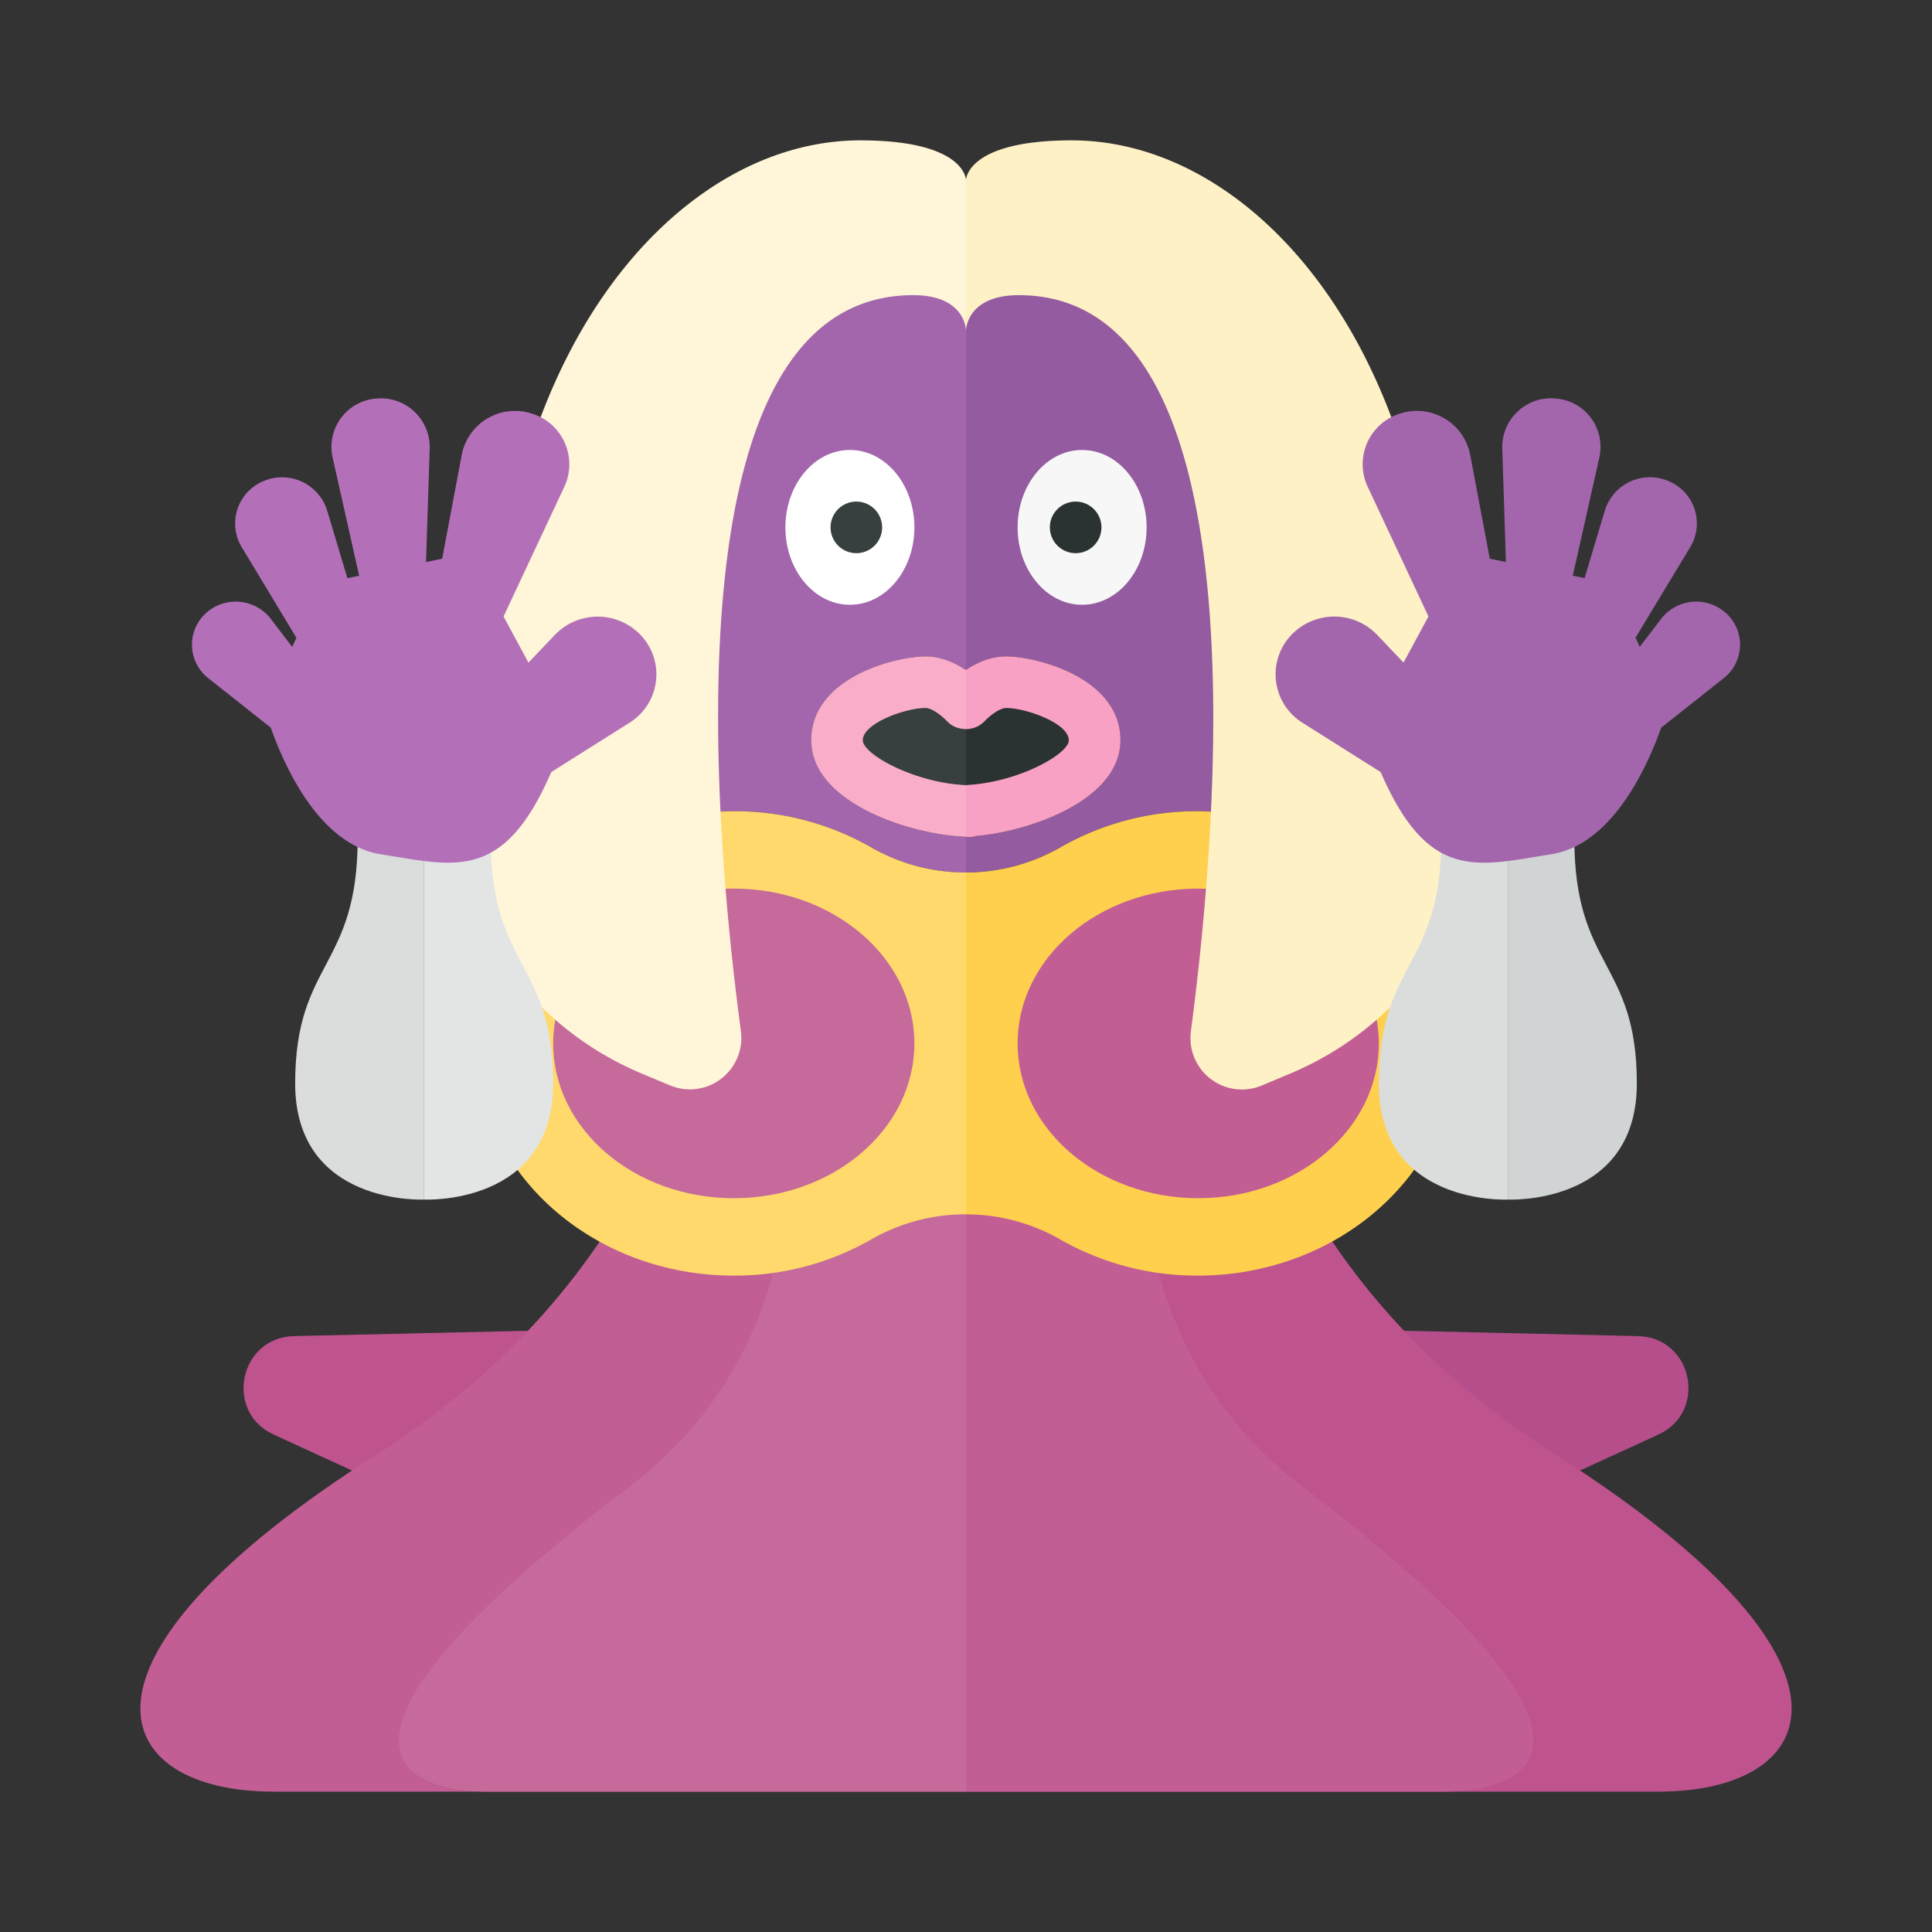 <svg xmlns="http://www.w3.org/2000/svg" width="100%" height="100%" viewBox="-2.72 -2.72 37.44 37.44"><rect x="-2.72" y="-2.72" width="37.44" height="37.44" fill="#333333" stroke="none"/><path fill="#B54E8B" d="M21.473 23l7.549.172c1.061.024 1.359 1.466.394 1.909l-3.671 1.684L21.473 23z"/><path fill="#BF538E" d="M16 32h13.419c3.15 0 4.387-2.479-2.016-6.545-5-3.175-5.859-7.455-5.859-7.455H16v14z"/><path fill="#C25E94" d="M16 18v14h9.25c1.375 0 4.188-.656-2.75-5.927-3.973-3.018-3-8.073-3-8.073H16z"/><path fill="#BF538E" d="M10.527 23l-7.549.172c-1.061.024-1.359 1.466-.394 1.909l3.671 1.684L10.527 23z"/><path fill="#C25E94" d="M16 32H2.581c-3.15 0-4.387-2.479 2.016-6.545 5-3.175 5.859-7.455 5.859-7.455H16v14z"/><path fill="#C56A9B" d="M16 18v14H6.75c-1.375 0-4.188-.656 2.75-5.927 3.973-3.018 3-8.073 3-8.073H16z"/><path fill="#A366AD" d="M14.167 13.703a3.673 3.673 0 001.841.485v-.691a.77.77 0 00-.033-.002.535.535 0 01-.079-.006c-1.009-.056-2.896-.66-2.896-1.864C13 10.4 14.649 10 15.217 10c.301 0 .57.122.783.266l.008-.004V1.045H16c-3.866 0-7 3.582-7 8 0 1.532.384 2.959 1.037 4.175.466-.13.951-.22 1.463-.22a5.32 5.32 0 012.667.703z"/><path fill="#FFD96C" d="M14.167 13.703A5.32 5.32 0 0011.5 13c-.512 0-.997.09-1.463.219C7.997 13.786 6.5 15.48 6.5 17.5c0 2.481 2.243 4.5 5 4.5a5.32 5.32 0 002.667-.703 3.673 3.673 0 011.841-.485v-6.625a3.662 3.662 0 01-1.841-.484z"/><path fill="#373F3F" d="M15.632 11.264c-.176-.182-.339-.264-.423-.264-.391 0-1.217.296-1.217.625 0 .271.984.812 1.952.866a.26.26 0 01.048.005l.008-.001v-1.086a.498.498 0 01-.368-.145z"/><path fill="#F9ADC8" d="M16 10.266c-.213-.144-.482-.266-.783-.266-.568 0-2.217.4-2.217 1.625 0 1.204 1.887 1.808 2.896 1.864a.516.516 0 00.079.006.77.77 0 01.033.002v-1.001l-.008.001-.048-.005c-.968-.055-1.952-.596-1.952-.867 0-.329.827-.625 1.217-.625.083 0 .247.082.423.264.096.1.232.147.368.145v-1.148l-.008.005z"/><path fill="#945BA0" d="M16.775 10c.568 0 2.217.4 2.217 1.625 0 1.163-1.762 1.767-2.792 1.856a.486.486 0 01-.201.015v.691a3.666 3.666 0 001.825-.485A5.336 5.336 0 0120.492 13c.512 0 .997.09 1.463.219a8.805 8.805 0 001.037-4.175c0-4.415-3.13-7.995-6.992-8v9.217c.212-.141.477-.261.775-.261z"/><path fill="#FFD04D" d="M21.955 13.219A5.452 5.452 0 0020.492 13a5.32 5.32 0 00-2.667.703 3.68 3.68 0 01-1.825.485v6.625a3.666 3.666 0 011.825.485 5.33 5.33 0 002.667.702c2.757 0 5-2.019 5-4.5 0-2.02-1.497-3.714-3.537-4.281z"/><path fill="#2B3332" d="M17.992 11.625c0-.329-.827-.625-1.217-.625-.083 0-.247.082-.423.264a.495.495 0 01-.352.145v1.086c.013-.002.026-.004.04-.004.968-.054 1.952-.595 1.952-.866z"/><path fill="#F8A1C4" d="M16.775 10c-.297 0-.563.12-.775.261v1.148a.495.495 0 00.352-.145c.176-.182.339-.264.423-.264.391 0 1.217.296 1.217.625 0 .271-.984.812-1.952.866-.014 0-.027.002-.04.004v1.001l.068.004c.046 0 .09-.006.133-.019 1.03-.09 2.792-.693 2.792-1.856C18.992 10.4 17.343 10 16.775 10z"/><ellipse cx="18.25" cy="7.5" fill="#F7F7F7" rx="1.25" ry="1.5"/><circle cx="18.125" cy="7.5" r=".5" fill="#2B3332"/><ellipse cx="13.75" cy="7.5" fill="#FFF" rx="1.25" ry="1.5"/><circle cx="13.875" cy="7.5" r=".5" fill="#373F3F"/><ellipse cx="11.5" cy="17.5" fill="#C56A9B" rx="3.5" ry="3"/><ellipse cx="20.5" cy="17.5" fill="#C25E94" rx="3.5" ry="3"/><path fill="#FFF5D8" d="M13.951 0c-2.817 0-5.602 2.562-6.659 6.875a145.127 145.127 0 01-1.078 4.127c-.799 2.888.692 5.906 3.508 7.085l.538.225a.998.998 0 001.378-1.049C11.085 13.121 10.219 3 14.976 3 16 3 16 3.688 16 3.688V.771S16 0 13.951 0z"/><path fill="#FEF1C6" d="M25.786 11.002a144.251 144.251 0 01-1.078-4.127C23.651 2.562 20.866 0 18.049 0 16 0 16 .771 16 .771v2.917S16 3 17.024 3c4.732 0 3.88 10.126 3.334 14.267a.997.997 0 001.378 1.047l.541-.227c2.816-1.179 4.307-4.198 3.509-7.085z"/><path fill="#E3E5E5" d="M6.789 13.527H5.5v6.999s2.5.125 2.5-2.25-1.211-2.224-1.211-4.749z"/><path fill="#DADDDC" d="M4.211 13.527H5.5v6.999s-2.5.125-2.5-2.25 1.211-2.224 1.211-4.749zm21 0H26.5v6.999s-2.5.125-2.5-2.25 1.211-2.224 1.211-4.749z"/><path fill="#D1D4D4" d="M27.789 13.527H26.5v6.999s2.5.125 2.5-2.25-1.211-2.224-1.211-4.749z"/><path fill="#A366AD" d="M30.741 9.173a.859.859 0 00-1.269.099l-.416.544-.081-.178 1.061-1.758a.887.887 0 00-.419-1.276.913.913 0 00-1.236.567l-.393 1.312-.229-.047.516-2.299a.939.939 0 00-.842-1.134.946.946 0 00-1.041.962l.071 2.206-.313-.064-.38-2.018a1.053 1.053 0 00-1.351-.797 1.028 1.028 0 00-.637 1.416l1.18 2.518-.483.894-.511-.537a1.15 1.15 0 00-1.705.048 1.106 1.106 0 00.259 1.656l1.514.955c.924 2.134 1.863 1.822 3.308 1.592 1.193-.19 1.87-1.725 2.128-2.453l1.211-.958a.825.825 0 00.058-1.25z"/><path fill="#B370B9" d="M9.736 9.632a1.15 1.15 0 00-1.704-.048l-.511.537-.483-.894 1.18-2.518a1.028 1.028 0 00-.638-1.416 1.051 1.051 0 00-1.351.796l-.38 2.018-.313.065.071-2.206a.946.946 0 00-1.041-.962.94.94 0 00-.842 1.134l.516 2.299-.228.047-.393-1.312a.914.914 0 00-1.236-.567.888.888 0 00-.42 1.276l1.061 1.758-.081.178-.415-.544a.859.859 0 00-1.269-.1.825.825 0 00.057 1.249l1.211.959c.258.729.935 2.263 2.128 2.453 1.445.23 2.384.542 3.308-1.592l1.514-.955a1.104 1.104 0 00.259-1.655z"/></svg>